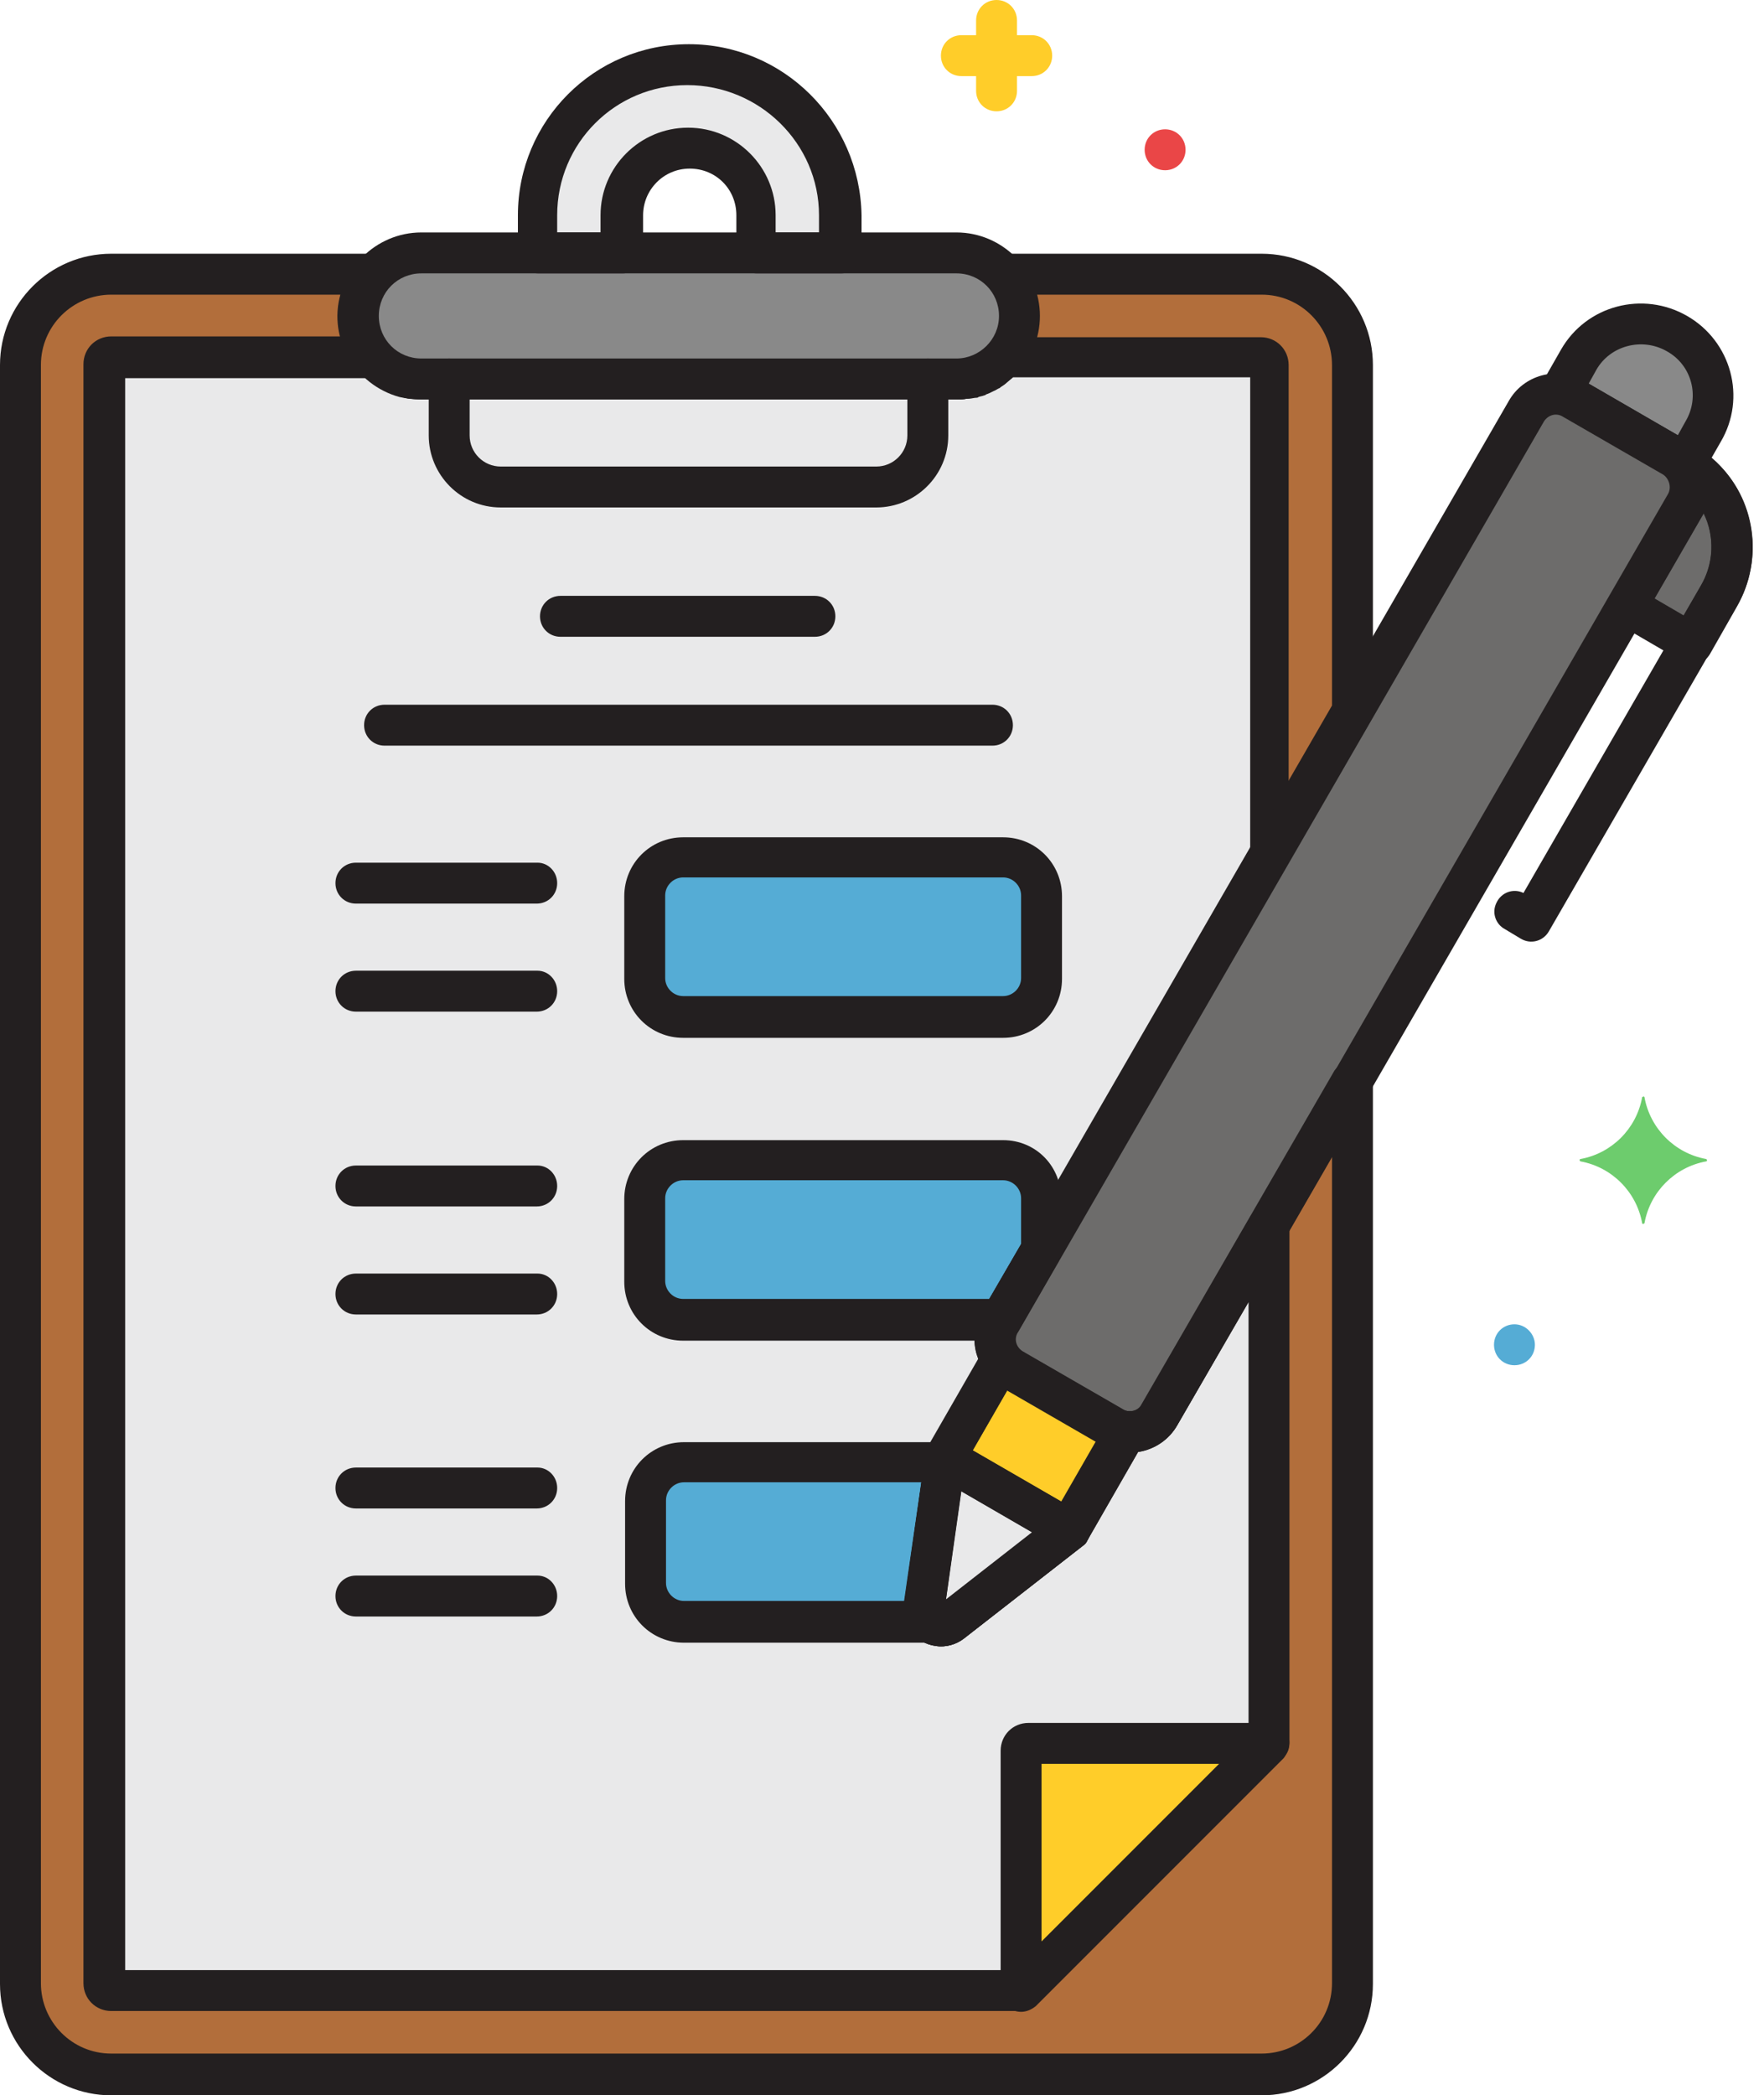 <?xml version="1.0" encoding="UTF-8"?><svg xmlns="http://www.w3.org/2000/svg" xmlns:xlink="http://www.w3.org/1999/xlink" height="256.0" preserveAspectRatio="xMidYMid meet" version="1.0" viewBox="20.9 0.0 215.6 256.0" width="215.6" zoomAndPan="magnify"><g><g id="change1_1"><path d="M186.2,86.9V44.6c0-6.1-5-11.1-11.1-11.1h-31.6c2.8,3.2,2.6,8-0.6,10.9c-1.4,1.3-3.2,2-5.1,2H72.4 c-4.2,0-7.7-3.4-7.7-7.7c0-1.9,0.7-3.7,2-5.1H34.5c-6.1,0-11.1,5-11.1,11.1v197.8c0,6.1,5,11.1,11.1,11.1h140.6 c6.1,0,11.1-5,11.1-11.1V132.1l-23.6,40.8c-0.8,1.4-2.4,2.3-4.1,2.1h0l-6.9,12l-14.5,11.3c-0.9,0.7-2.2,0.5-2.9-0.4 c-0.3-0.4-0.5-1-0.4-1.5l2.6-18.2l6.9-12l0,0c-1-1.3-1.1-3.1-0.3-4.6L186.2,86.9z" fill="#b26e3b"/></g><g id="change2_1"><path d="M176,104.6V44.6c0-0.5-0.4-0.8-0.9-0.9h-31.6c-0.2,0.2-0.4,0.4-0.6,0.6l0,0c-0.2,0.2-0.4,0.3-0.6,0.5l0,0 c-0.2,0.1-0.4,0.3-0.6,0.4l-0.1,0.1c-0.2,0.1-0.4,0.2-0.6,0.3c0,0-0.1,0-0.1,0.1c-0.2,0.1-0.4,0.2-0.6,0.2c-0.1,0-0.1,0-0.2,0.1 c-0.2,0.1-0.4,0.1-0.6,0.2c-0.1,0-0.1,0-0.2,0.1c-0.2,0-0.4,0.1-0.6,0.1c-0.1,0-0.1,0-0.2,0c-0.3,0-0.5,0-0.8,0H72.4 c-0.3,0-0.5,0-0.8,0c-0.1,0-0.1,0-0.2,0c-0.2,0-0.4-0.1-0.6-0.1c-0.1,0-0.1,0-0.2-0.1c-0.2,0-0.4-0.1-0.6-0.2c-0.1,0-0.1,0-0.2-0.1 c-0.2-0.1-0.4-0.1-0.6-0.2c0,0-0.1,0-0.1-0.1c-0.2-0.1-0.4-0.2-0.6-0.3l-0.1-0.1c-0.2-0.1-0.4-0.3-0.6-0.4l0,0 c-0.2-0.1-0.4-0.3-0.6-0.5l0,0c-0.2-0.2-0.4-0.4-0.5-0.6H34.5c-0.5,0-0.8,0.4-0.9,0.9v197.8c0,0.5,0.4,0.8,0.9,0.9h111.2L176,213 v-63.1l-13.3,23.1c-0.8,1.4-2.4,2.3-4.1,2.1h0l-6.9,12l-14.5,11.3c-0.9,0.7-2.2,0.5-2.9-0.4c-0.3-0.4-0.5-1-0.4-1.5l2.6-18.2 l6.9-12l0,0c-1-1.3-1.1-3.1-0.3-4.6L176,104.6z" fill="#e9e9ea"/></g><g id="change3_1"><path d="M104.5,104.8h39.1c2.6,0,4.7,2.1,4.7,4.7v10.1c0,2.6-2.1,4.7-4.7,4.7h-39.1c-2.6,0-4.7-2.1-4.7-4.7v-10.1 C99.8,106.9,101.9,104.8,104.5,104.8z" fill="#55acd5"/></g><g id="change3_2"><path d="M143.5,141.8h-39.1c-2.6,0-4.7,2.1-4.7,4.7v10.1c0,2.6,2.1,4.7,4.7,4.7h38.8l4.9-8.5v-6.2 C148.2,143.9,146.1,141.8,143.5,141.8z" fill="#55acd5"/></g><g id="change3_3"><path d="M133.8,196.4l2.5-17.7h-31.8c-2.6,0-4.7,2.1-4.7,4.7v10.1c0,2.6,2.1,4.7,4.7,4.7h29.9 C134,197.7,133.7,197,133.8,196.4z" fill="#55acd5"/></g><g id="change4_1"><path d="M143.1,161.6l64.3-111.3c1.2-2,3.7-2.7,5.7-1.5l12.3,7.1c2,1.2,2.7,3.7,1.5,5.7l-64.3,111.3 c-1.2,2-3.7,2.7-5.7,1.5l-12.3-7.1C142.6,166.2,141.9,163.6,143.1,161.6z" fill="#6d6c6b"/></g><g id="change5_1"><path d="M225.9,40.7c-4.2-2.4-9.6-1-12,3.2l0,0l-2.4,4.2c0.6,0.1,1.1,0.2,1.6,0.5l12.3,7.1c0.5,0.3,0.9,0.7,1.3,1.1 l2.4-4.2C231.5,48.5,230.1,43.2,225.9,40.7C225.9,40.7,225.9,40.7,225.9,40.7z" fill="#898989"/></g><g id="change4_2"><path d="M228.9,58.2L219.7,74l7.9,4.6l3.3-5.8C233.8,68,232.9,62,228.9,58.2z" fill="#6d6c6b"/></g><g id="change2_2"><path d="M136.4,178.1l-2.6,18.2c-0.2,1.1,0.6,2.2,1.7,2.3c0.6,0.1,1.1-0.1,1.5-0.4l14.5-11.3L136.4,178.1z" fill="#e9e9ea"/></g><g id="change6_1"><path d="M156.9,174.4l-12.3-7.1c-0.5-0.3-0.9-0.7-1.3-1.1l-6.9,12l15.2,8.8l6.9-12C158,174.9,157.4,174.7,156.9,174.4z" fill="#ffcd29"/></g><g id="change7_1"><path d="M188.4,88.1c0.2-0.4,0.3-0.8,0.3-1.2V44.6c0-7.5-6.1-13.6-13.6-13.6h-31.6c-1.4,0-2.5,1.1-2.5,2.5 c0,0.6,0.2,1.2,0.6,1.7c1.9,2.1,1.7,5.4-0.4,7.3c-1,0.9-2.2,1.3-3.5,1.3H72.4c-2.9,0-5.2-2.3-5.2-5.2c0-1.3,0.5-2.5,1.3-3.5 c0.9-1,0.8-2.6-0.2-3.5c-0.5-0.4-1.1-0.6-1.7-0.6H34.5c-7.5,0-13.6,6.1-13.6,13.6v197.8c0,7.5,6.1,13.6,13.6,13.6h140.6 c7.5,0,13.6-6.1,13.6-13.6V132.1c0-1.4-1.1-2.5-2.5-2.5c-0.9,0-1.7,0.5-2.2,1.2l-23.6,40.8c-0.3,0.6-1,0.9-1.7,0.8h0 c-1.1-0.1-2.1,0.5-2.6,1.5l-6.5,11.3l-13.2,10.3l2.3-16.6l6.5-11.3c0.6-0.8,0.6-1.9,0.1-2.8c0-0.1-0.1-0.1-0.1-0.2 c-0.4-0.5-0.4-1.3-0.1-1.9L188.4,88.1z M140.9,160.3c-1,1.8-1.2,3.9-0.4,5.8l-6.2,10.8c-0.2,0.3-0.3,0.6-0.3,0.9l-2.6,18.2 c-0.3,2.5,1.4,4.8,3.9,5.1c1.2,0.2,2.5-0.2,3.4-0.9l14.5-11.3c0.3-0.2,0.5-0.4,0.6-0.7l6.2-10.8c2-0.3,3.8-1.5,4.8-3.3l0,0 l18.9-32.8v101c0,4.8-3.9,8.6-8.6,8.6H34.5c-4.8,0-8.6-3.9-8.6-8.6V44.6c0-4.8,3.9-8.6,8.6-8.6h28c-1.5,5.4,1.8,11,7.2,12.5 c0.9,0.2,1.7,0.3,2.6,0.3h65.4c5.6,0,10.2-4.6,10.2-10.2c0-0.9-0.1-1.8-0.3-2.6h27.5c4.8,0,8.6,3.9,8.6,8.6v41.6L140.9,160.3z" fill="#231f20"/></g><g id="change7_2"><path d="M178.1,105.9c0.2-0.4,0.3-0.8,0.3-1.2V44.6c0-1.9-1.5-3.4-3.4-3.4h-31.6c-0.7,0-1.4,0.3-1.9,0.8 c-0.1,0.1-0.2,0.2-0.4,0.4l0,0c-0.1,0.1-0.3,0.2-0.4,0.3c-0.1,0.1-0.3,0.2-0.5,0.3c-0.1,0.1-0.3,0.1-0.4,0.2l-0.1,0 c-0.1,0.1-0.3,0.1-0.4,0.1l-0.1,0c-0.1,0-0.2,0.1-0.4,0.1l-0.1,0c-0.1,0-0.3,0-0.4,0.1c0,0-0.1,0-0.2,0c-0.2,0-0.4,0-0.6,0H72.4 c-0.2,0-0.4,0-0.5,0l0,0l-0.2,0c-0.1,0-0.3,0-0.4-0.1l-0.1,0c-0.1,0-0.3-0.1-0.4-0.1l-0.1,0c-0.1,0-0.3-0.1-0.4-0.1l-0.1-0.1 c-0.1-0.1-0.3-0.1-0.4-0.2c-0.1-0.1-0.3-0.2-0.4-0.3c-0.1-0.1-0.3-0.2-0.4-0.3l0,0c-0.1-0.1-0.3-0.2-0.4-0.4 c-0.5-0.5-1.2-0.8-1.9-0.8H34.5c-1.9,0-3.4,1.5-3.4,3.4v197.8c0,1.9,1.5,3.4,3.4,3.4h111.2c0.7,0,1.3-0.3,1.8-0.7l30.3-30.3 c0.5-0.5,0.7-1.1,0.7-1.8v-63.1c0-1.4-1.1-2.5-2.5-2.5c-0.9,0-1.7,0.5-2.2,1.2l-13.3,23.1c-0.3,0.6-1,0.9-1.7,0.8h0 c-1.1-0.1-2.1,0.5-2.6,1.5l-6.5,11.3l-13.2,10.3l2.3-16.6l6.5-11.3c0.6-0.8,0.6-1.9,0.1-2.8c0-0.1-0.1-0.1-0.1-0.2l0,0 c-0.4-0.5-0.4-1.3-0.1-1.9L178.1,105.9z M140.9,160.3c-1,1.8-1.2,3.9-0.4,5.8l-6.2,10.8c-0.2,0.3-0.3,0.6-0.3,0.9l-2.6,18.2 c-0.3,2.5,1.4,4.8,3.9,5.1c1.2,0.2,2.5-0.2,3.4-0.9l14.5-11.3c0.3-0.2,0.5-0.4,0.6-0.7l6.2-10.8c2-0.3,3.8-1.5,4.8-3.3l8.7-15v52.8 l-28.8,28.8H36.2V46.2h29.5c0.2,0.2,0.5,0.4,0.7,0.6c0.2,0.2,0.5,0.4,0.8,0.5l0.1,0.1c0.2,0.1,0.5,0.3,0.8,0.4l0.2,0.1 c0.2,0.1,0.5,0.2,0.8,0.3l0.2,0.1c0.2,0.1,0.5,0.1,0.8,0.2c0.1,0,0.2,0,0.3,0.1c0.3,0.1,0.5,0.1,0.8,0.1c0.1,0,0.2,0,0.3,0h0 c0.4,0,0.7,0.1,1.1,0.1h65.4c0.4,0,0.7,0,1.1-0.1c0.1,0,0.2,0,0.3,0c0.3,0,0.5-0.1,0.8-0.1c0.1,0,0.2,0,0.3-0.1 c0.3-0.1,0.5-0.1,0.7-0.2c0.1,0,0.1,0,0.2-0.1c0.3-0.1,0.5-0.2,0.7-0.3l0.2-0.1c0.3-0.1,0.5-0.3,0.8-0.4l0.1-0.1 c0.3-0.2,0.5-0.3,0.8-0.6c0.2-0.2,0.5-0.4,0.7-0.6h29V104L140.9,160.3z" fill="#231f20"/></g><g id="change6_2"><path d="M146.5,213c-0.5,0-0.8,0.4-0.9,0.9v29.4L176,213L146.5,213z" fill="#ffcd29"/></g><g id="change2_3"><path d="M105.1,7.9c-10.2,0-18.4,8.3-18.4,18.4v4.6h10.3v-4.6c0-4.5,3.7-8.2,8.2-8.2s8.2,3.7,8.2,8.2v4.6h10.3v-4.6 C123.5,16.1,115.2,7.9,105.1,7.9z" fill="#e9e9ea"/></g><g id="change5_2"><path d="M137.8,30.9H72.4c-4.2,0-7.7,3.4-7.7,7.7s3.4,7.7,7.7,7.7h65.4c4.2,0,7.7-3.4,7.7-7.7S142,30.9,137.8,30.9 L137.8,30.9z" fill="#898989"/></g><g id="change3_4"><path d="M206,161.8c-1.4,0-2.5,1.1-2.5,2.5s1.1,2.5,2.5,2.5s2.5-1.1,2.5-2.5C208.5,163,207.4,161.8,206,161.8z" fill="#55acd5"/></g><g id="change8_1"><path d="M163.3,15.8c-1.4,0-2.5,1.1-2.5,2.5c0,1.4,1.1,2.5,2.5,2.5s2.5-1.1,2.5-2.5c0,0,0,0,0,0 C165.8,16.9,164.7,15.8,163.3,15.8z" fill="#ea4647"/></g><g id="change9_1"><path d="M229.4,141.6c-3.8-0.7-6.8-3.7-7.5-7.5c0-0.1-0.1-0.2-0.2-0.1c-0.1,0-0.1,0.1-0.1,0.1 c-0.7,3.8-3.7,6.8-7.5,7.5c-0.1,0-0.2,0.1-0.1,0.2c0,0.1,0.1,0.1,0.1,0.1c3.8,0.7,6.8,3.7,7.5,7.5c0,0.1,0.1,0.2,0.2,0.1 c0.1,0,0.1-0.1,0.1-0.1c0.7-3.8,3.7-6.8,7.5-7.5c0.1,0,0.2-0.1,0.1-0.2C229.5,141.7,229.5,141.6,229.4,141.6z" fill="#6dcc6d"/></g><g id="change6_3"><path d="M147,4.3h-1.8V2.5c0-1.4-1.1-2.5-2.5-2.5s-2.5,1.1-2.5,2.5v1.8h-1.8c-1.4,0-2.5,1.1-2.5,2.5 c0,1.4,1.1,2.5,2.5,2.5h1.8v1.8c0,1.4,1.1,2.5,2.5,2.5s2.5-1.1,2.5-2.5V9.3h1.8c1.4,0,2.5-1.1,2.5-2.5S148.4,4.3,147,4.3z" fill="#ffcd29"/></g><g id="change7_3"><path d="M178.3,212c-0.4-0.9-1.3-1.5-2.3-1.5h-29.4c-1.9,0-3.4,1.5-3.4,3.4v29.4c0,1.4,1.1,2.5,2.5,2.5 c0.7,0,1.3-0.3,1.8-0.7l30.3-30.3C178.4,214,178.7,212.9,178.3,212z M148.2,237.2v-21.7h21.7L148.2,237.2z" fill="#231f20"/></g><g id="change7_4"><path d="M137.8,28.4H72.4c-5.6,0-10.2,4.6-10.2,10.2s4.6,10.2,10.2,10.2h65.4c5.6,0,10.2-4.6,10.2-10.2 S143.4,28.4,137.8,28.4z M137.8,43.8H72.4c-2.9,0-5.2-2.3-5.2-5.2s2.3-5.2,5.2-5.2h65.4c2.9,0,5.2,2.3,5.2,5.2 S140.6,43.8,137.8,43.8z" fill="#231f20"/></g><g id="change7_5"><path d="M105.1,5.4c-11.6,0-20.9,9.4-20.9,20.9v4.6c0,1.4,1.1,2.5,2.5,2.5h10.3c1.4,0,2.5-1.1,2.5-2.5v-4.6 c0-3.1,2.5-5.7,5.7-5.7s5.7,2.5,5.7,5.7v4.6c0,1.4,1.1,2.5,2.5,2.5h10.3c1.4,0,2.5-1.1,2.5-2.5v-4.6C126,14.7,116.6,5.4,105.1,5.4z M121,28.4h-5.3v-2.1c0-5.9-4.8-10.7-10.7-10.7s-10.7,4.8-10.7,10.7v2.1h-5.3v-2.1c0-8.8,7.1-15.9,15.9-15.9S121,17.5,121,26.3 L121,28.4z" fill="#231f20"/></g><g id="change7_6"><path d="M134.3,43.8c-1.4,0-2.5,1.1-2.5,2.5v6.9c0,2.1-1.7,3.8-3.8,3.8H82.1c-2.1,0-3.8-1.7-3.8-3.8v-6.9 c0-1.4-1.1-2.5-2.5-2.5s-2.5,1.1-2.5,2.5v6.9c0,4.8,3.9,8.8,8.8,8.8H128c4.8,0,8.8-3.9,8.8-8.8v-6.9 C136.8,44.9,135.7,43.8,134.3,43.8z" fill="#231f20"/></g><g id="change7_7"><path d="M120.5,72.8H89.4c-1.4,0-2.5,1.1-2.5,2.5s1.1,2.5,2.5,2.5h31.1c1.4,0,2.5-1.1,2.5-2.5S121.9,72.8,120.5,72.8z" fill="#231f20"/></g><g id="change7_8"><path d="M142.2,86.1H67.9c-1.4,0-2.5,1.1-2.5,2.5s1.1,2.5,2.5,2.5h74.3c1.4,0,2.5-1.1,2.5-2.5S143.6,86.1,142.2,86.1z" fill="#231f20"/></g><g id="change7_9"><path d="M86.6,105.4H64.4c-1.4,0-2.5,1.1-2.5,2.5s1.1,2.5,2.5,2.5h22.1c1.4,0,2.5-1.1,2.5-2.5S87.9,105.4,86.6,105.4z" fill="#231f20"/></g><g id="change7_10"><path d="M86.6,118.6H64.4c-1.4,0-2.5,1.1-2.5,2.5s1.1,2.5,2.5,2.5h22.1c1.4,0,2.5-1.1,2.5-2.5S87.9,118.6,86.6,118.6z" fill="#231f20"/></g><g id="change7_11"><path d="M86.6,142.4H64.4c-1.4,0-2.5,1.1-2.5,2.5s1.1,2.5,2.5,2.5h22.1c1.4,0,2.5-1.1,2.5-2.5S87.9,142.4,86.6,142.4z" fill="#231f20"/></g><g id="change7_12"><path d="M86.6,155.6H64.4c-1.4,0-2.5,1.1-2.5,2.5s1.1,2.5,2.5,2.5h22.1c1.4,0,2.5-1.1,2.5-2.5S87.9,155.6,86.6,155.6z" fill="#231f20"/></g><g id="change7_13"><path d="M86.6,179.3H64.4c-1.4,0-2.5,1.1-2.5,2.5s1.1,2.5,2.5,2.5h22.1c1.4,0,2.5-1.1,2.5-2.5S87.9,179.3,86.6,179.3z" fill="#231f20"/></g><g id="change7_14"><path d="M86.6,192.5H64.4c-1.4,0-2.5,1.1-2.5,2.5s1.1,2.5,2.5,2.5h22.1c1.4,0,2.5-1.1,2.5-2.5S87.9,192.5,86.6,192.5z" fill="#231f20"/></g><g id="change7_15"><path d="M143.5,102.3h-39.1c-4,0-7.2,3.2-7.2,7.2v10.1c0,4,3.2,7.2,7.2,7.2h39.1c4,0,7.2-3.2,7.2-7.2v-10.1 C150.7,105.5,147.5,102.3,143.5,102.3z M145.7,119.5c0,1.2-1,2.2-2.2,2.2h-39.1c-1.2,0-2.2-1-2.2-2.2v-10.1c0-1.2,1-2.2,2.2-2.2 h39.1c1.2,0,2.2,1,2.2,2.2L145.7,119.5z" fill="#231f20"/></g><g id="change7_16"><path d="M152.9,184.8l-15.2-8.8c-1.2-0.7-2.7-0.3-3.4,0.9c-0.2,0.3-0.3,0.6-0.3,0.9l-2.6,18.2 c-0.4,2.5,1.4,4.8,3.9,5.1c1.2,0.2,2.5-0.2,3.4-0.9l14.5-11.3c1.1-0.9,1.3-2.4,0.4-3.5C153.4,185.1,153.2,184.9,152.9,184.8 L152.9,184.8z M136.5,195.6l1.9-13.4l8.8,5.1L136.5,195.6z" fill="#231f20"/></g><g id="change7_17"><path d="M229.8,57.7c-0.5-1.7-1.6-3.2-3.1-4.1l-12.3-7.1c-3.2-1.8-7.3-0.7-9.1,2.5c0,0,0,0,0,0l-64.3,111.3 c-1.8,3.2-0.7,7.3,2.4,9.1l12.3,7.1c3.2,1.8,7.3,0.7,9.1-2.4l64.3-111.3C230,61.3,230.2,59.4,229.8,57.7z M224.8,60.3l-64.3,111.3 c-0.5,0.8-1.5,1.1-2.3,0.6c0,0,0,0,0,0l-12.3-7.1c-0.8-0.5-1.1-1.5-0.6-2.3l64.3-111.3c0.5-0.8,1.5-1.1,2.3-0.6c0,0,0,0,0,0 l12.3,7.1C224.9,58.5,225.2,59.5,224.8,60.3C224.8,60.3,224.8,60.3,224.8,60.3L224.8,60.3z" fill="#231f20"/></g><g id="change7_18"><path d="M227.1,38.6c-5.4-3.1-12.3-1.3-15.4,4.1l-2.4,4.2c-0.7,1.2-0.3,2.7,0.9,3.4c0.3,0.2,0.6,0.3,1,0.3 c0.2,0,0.5,0.1,0.7,0.2l12.3,7.1c0.2,0.1,0.4,0.3,0.5,0.5c0.5,0.6,1.2,1,2,1c0,0,0.1,0,0.1,0c0.8,0,1.6-0.5,2-1.2l2.4-4.2 C234.4,48.6,232.5,41.7,227.1,38.6z M226.9,51.5l-1,1.8L215,47l1-1.8c1.7-3,5.6-4,8.6-2.3C227.7,44.6,228.7,48.5,226.9,51.5 L226.9,51.5z" fill="#231f20"/></g><g id="change7_19"><path d="M234.6,63.1c-1-3.7-3.4-6.8-6.7-8.8l-15-8.7c-1.2-0.7-2.7-0.3-3.4,0.9c-0.7,1.2-0.3,2.7,0.9,3.4c0,0,0,0,0,0 l15,8.7c4.5,2.6,6,8.4,3.4,12.9c0,0,0,0,0,0l-21.7,37.6c-1.2-0.6-2.7-0.1-3.3,1.2c-0.6,1.2-0.1,2.6,1,3.2l2,1.2 c1.2,0.7,2.7,0.3,3.4-0.9l23-39.8C235.1,70.8,235.6,66.8,234.6,63.1z" fill="#231f20"/></g><g id="change7_20"><path d="M230.6,56.4c-1-0.9-2.6-0.9-3.5,0.1c-0.1,0.1-0.2,0.3-0.3,0.5l-9.1,15.8c-0.7,1.2-0.3,2.7,0.9,3.4l7.9,4.6 c1.2,0.7,2.7,0.3,3.4-0.9l3.3-5.8C236.5,68.3,235.5,60.9,230.6,56.4z M228.8,71.6l-2.1,3.6l-3.6-2.1l6-10.4 C230.5,65.5,230.4,68.9,228.8,71.6L228.8,71.6z" fill="#231f20"/></g><g id="change7_21"><path d="M160.8,173.8c-0.4-0.8-1.1-1.3-2-1.4c-0.2,0-0.5-0.1-0.7-0.2l-12.3-7.1c-0.2-0.1-0.4-0.3-0.5-0.5 c-0.8-1.1-2.4-1.3-3.5-0.5c-0.3,0.2-0.5,0.5-0.7,0.8l-6.9,12c-0.7,1.2-0.3,2.7,0.9,3.4l15.2,8.8c1.2,0.7,2.7,0.3,3.4-0.9l6.9-12 C161.1,175.5,161.2,174.6,160.8,173.8z M150.7,183.5l-10.9-6.3l4.2-7.3l10.9,6.3L150.7,183.5z" fill="#231f20"/></g><g id="change7_22"><path d="M143.5,139.3h-39.1c-4,0-7.2,3.2-7.2,7.2v10.1c0,4,3.2,7.2,7.2,7.2h38.8c0.9,0,1.7-0.5,2.2-1.2l4.9-8.5 c0.2-0.4,0.3-0.8,0.3-1.2v-6.2C150.7,142.5,147.5,139.3,143.5,139.3z M145.7,152l-3.9,6.7h-37.4c-1.2,0-2.2-1-2.2-2.2v-10.1 c0-1.2,1-2.2,2.2-2.2h39.1c1.2,0,2.2,1,2.2,2.2L145.7,152z" fill="#231f20"/></g><g id="change7_23"><path d="M138.2,177.1c-0.5-0.5-1.2-0.9-1.9-0.9h-31.8c-4,0-7.2,3.2-7.2,7.2v10.1c0,4,3.2,7.2,7.2,7.2h29.9 c1.4,0,2.5-1.1,2.5-2.5c0-0.6-0.2-1.2-0.6-1.6l2.5-17.4C138.9,178.3,138.7,177.6,138.2,177.1z M131.4,195.6h-26.9 c-1.2,0-2.2-1-2.2-2.2v-10.1c0-1.2,1-2.2,2.2-2.2h29L131.4,195.6z" fill="#231f20"/></g></g></svg>